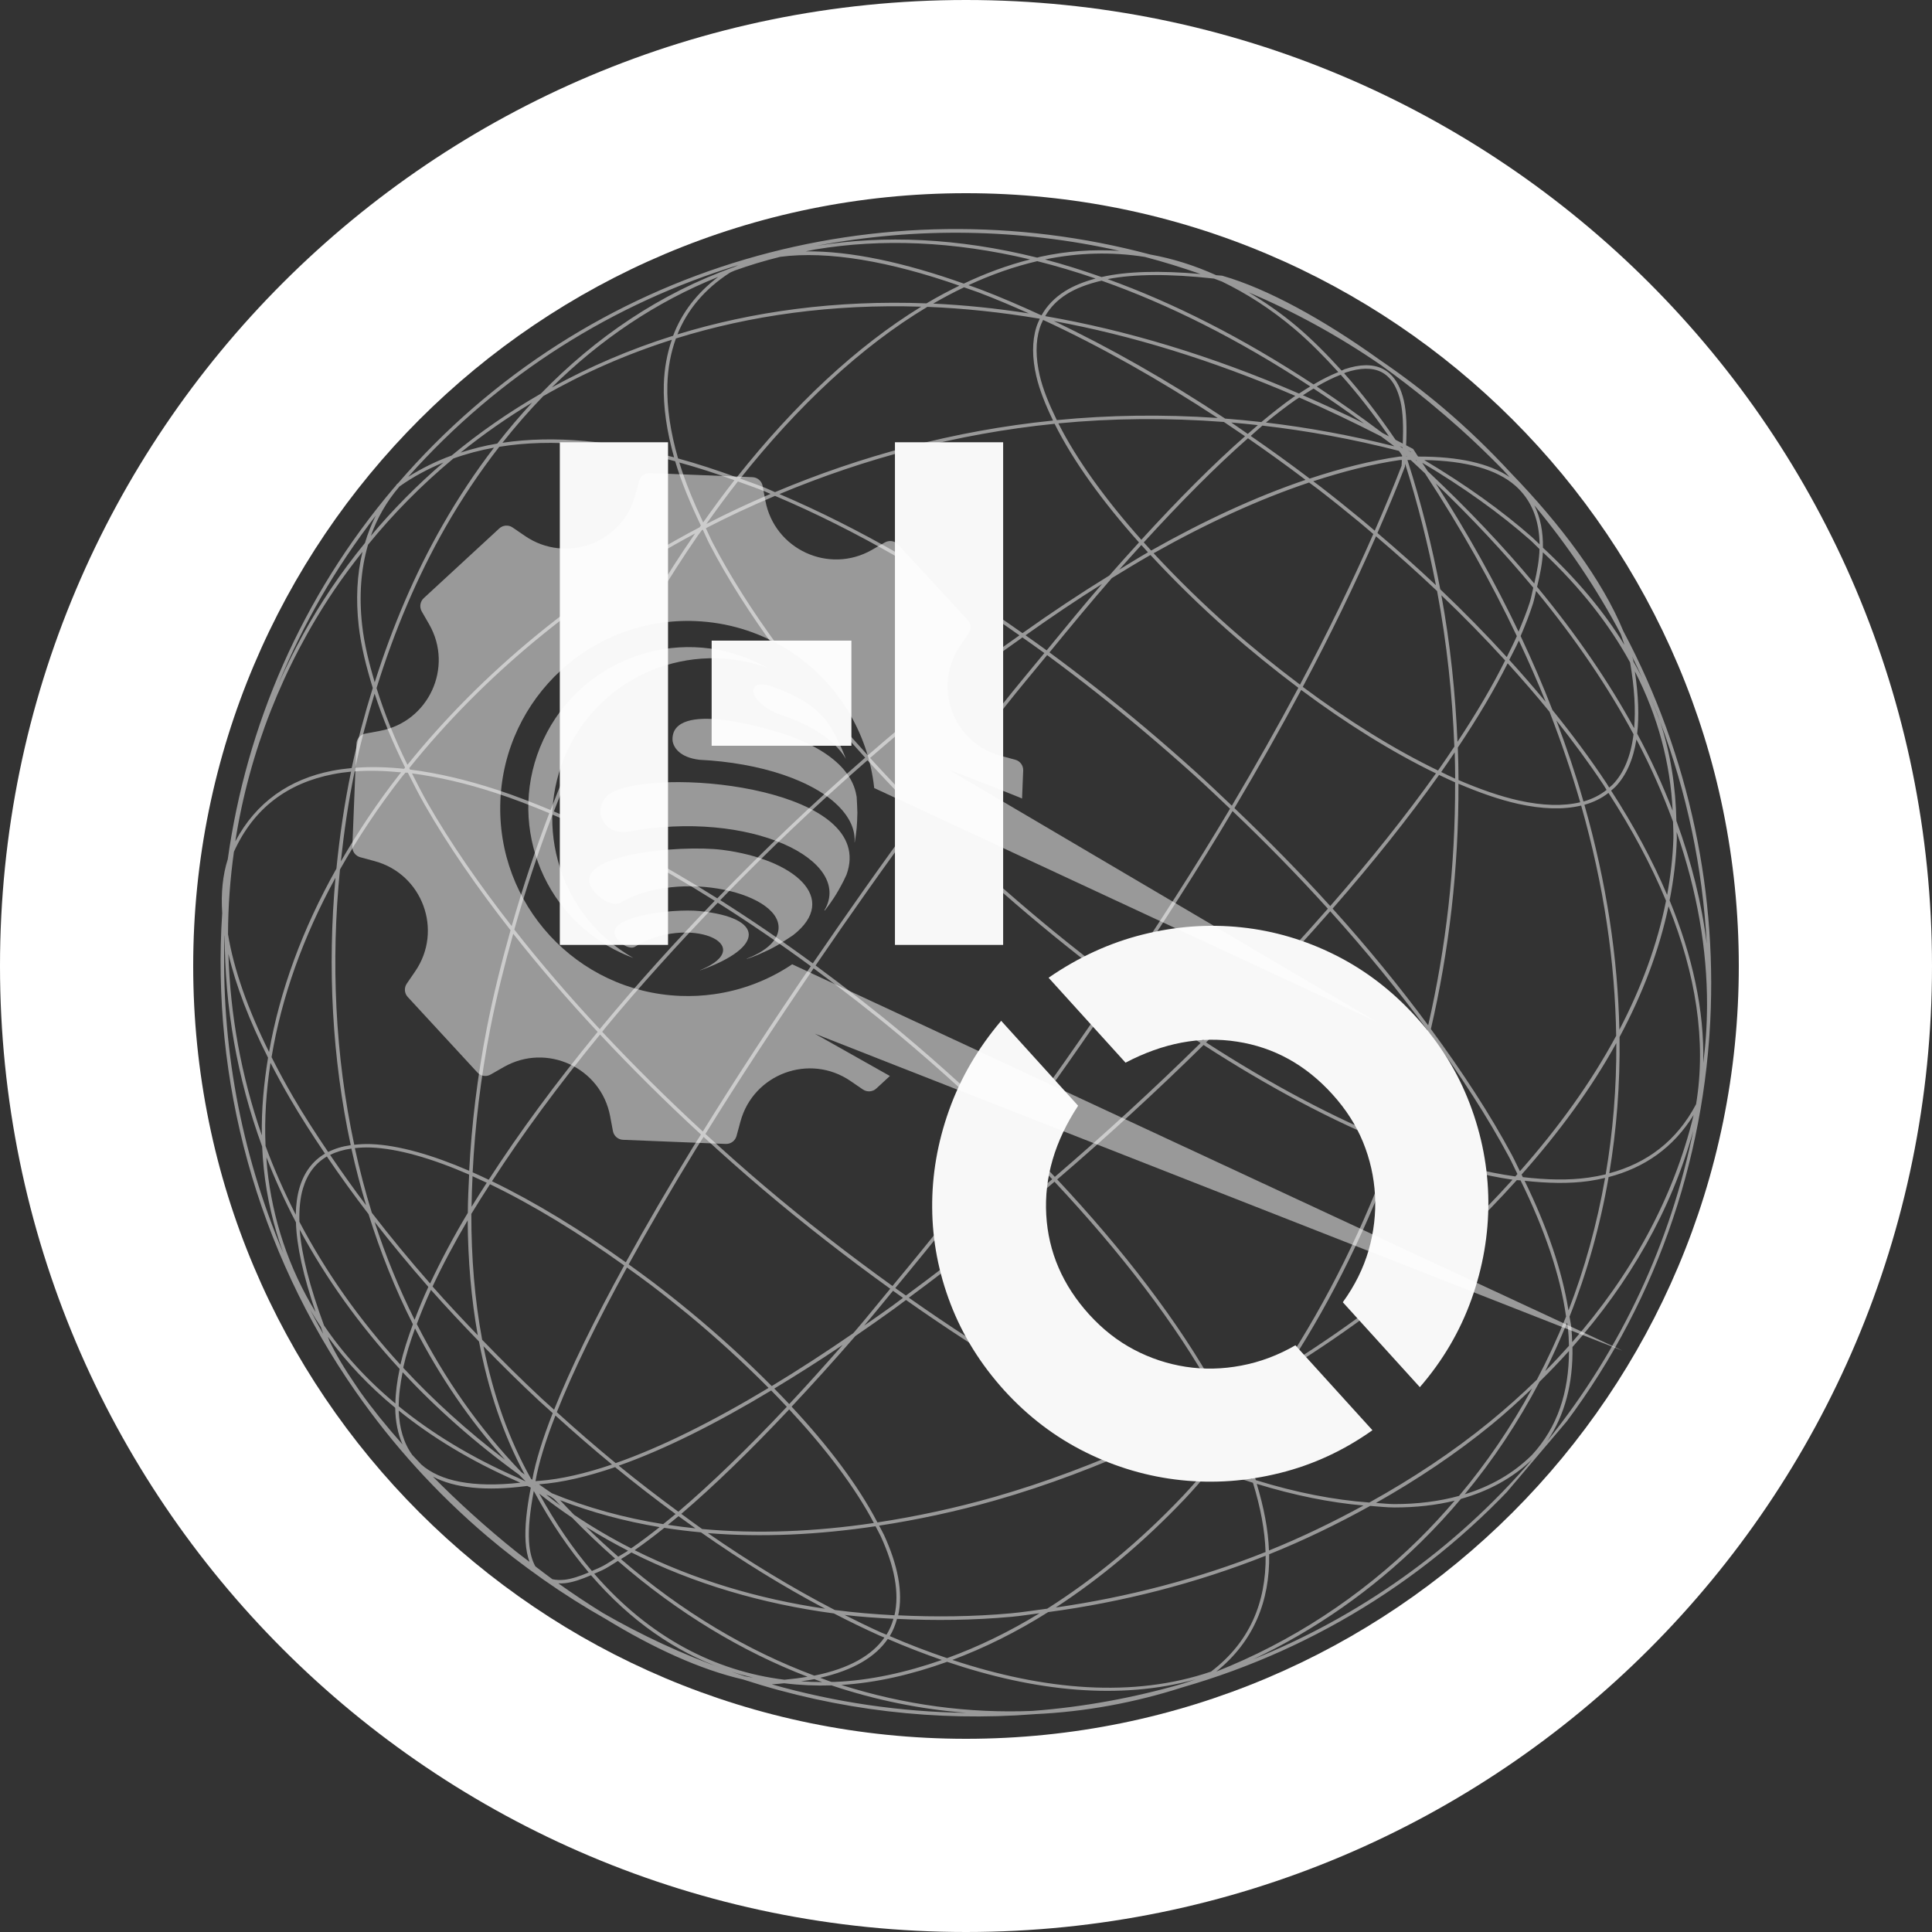 <svg xmlns="http://www.w3.org/2000/svg" xmlns:xlink="http://www.w3.org/1999/xlink" width="500" zoomAndPan="magnify" viewBox="0 0 375 375" height="500" preserveAspectRatio="xMidYMid meet" version="1.0"><rect x="0" y="0" width="375" height="375" fill="#333333" stroke="none"/><defs><filter x="0%" y="0%" width="100%" height="100%" id="98fb36695f"><feColorMatrix values="0 0 0 0 1 0 0 0 0 1 0 0 0 0 1 0 0 0 1 0" color-interpolation-filters="sRGB"/></filter><g/><mask id="7caadd8e3e"><g filter="url(#98fb36695f)"><rect x="-37.5" width="450" fill="#000000" y="-37.5" height="450" fill-opacity="0.5"/></g></mask><clipPath id="a19c5a8f34"><path d="M 42 44 L 333 44 L 333 334 L 42 334 Z M 42 44 " clip-rule="nonzero"/></clipPath><clipPath id="8c00a9d333"><path d="M 169.199 -14.949 L 391.141 173.262 L 205.355 392.34 L -16.586 204.133 Z M 169.199 -14.949 " clip-rule="nonzero"/></clipPath><clipPath id="58346ee637"><path d="M 169.199 -14.949 L 391.141 173.262 L 205.355 392.34 L -16.586 204.133 Z M 169.199 -14.949 " clip-rule="nonzero"/></clipPath><clipPath id="46176effc4"><rect x="0" width="375" y="0" height="375"/></clipPath><mask id="59b90d766b"><g filter="url(#98fb36695f)"><rect x="-37.5" width="450" fill="#000000" y="-37.5" height="450" fill-opacity="0.5"/></g></mask><clipPath id="4b93e7b777"><path d="M 20 19 L 267 19 L 267 191 L 20 191 Z M 20 19 " clip-rule="nonzero"/></clipPath><clipPath id="bd45e14fea"><path d="M 54.316 -0.234 L 301.832 114.941 L 247.723 231.219 L 0.211 116.043 Z M 54.316 -0.234 " clip-rule="nonzero"/></clipPath><clipPath id="8eba1a5683"><path d="M 54.316 -0.234 L 301.832 114.941 L 247.723 231.219 L 0.211 116.043 Z M 54.316 -0.234 " clip-rule="nonzero"/></clipPath><clipPath id="416a8100b9"><path d="M 54 53 L 102 53 L 102 114 L 54 114 Z M 54 53 " clip-rule="nonzero"/></clipPath><clipPath id="de9a889541"><path d="M 54.316 -0.234 L 301.832 114.941 L 247.723 231.219 L 0.211 116.043 Z M 54.316 -0.234 " clip-rule="nonzero"/></clipPath><clipPath id="67afb7bec0"><path d="M 54.316 -0.234 L 301.832 114.941 L 247.723 231.219 L 0.211 116.043 Z M 54.316 -0.234 " clip-rule="nonzero"/></clipPath><clipPath id="b01bf8a9b3"><rect x="0" width="303" y="0" height="232"/></clipPath><mask id="14db097aba"><g filter="url(#98fb36695f)"><rect x="-37.5" width="450" fill="#000000" y="-37.5" height="450" fill-opacity="0.5"/></g></mask><clipPath id="0924eb18c5"><path d="M 1 32 L 45 32 L 45 55 L 1 55 Z M 1 32 " clip-rule="nonzero"/></clipPath><clipPath id="ae817a7f90"><path d="M -3.824 0.609 L 56.922 -0.203 L 57.672 56.043 L -3.07 56.855 Z M -3.824 0.609 " clip-rule="nonzero"/></clipPath><clipPath id="9cc45d3ec6"><path d="M -3.824 0.609 L 56.922 -0.203 L 57.672 56.043 L -3.07 56.855 Z M -3.824 0.609 " clip-rule="nonzero"/></clipPath><clipPath id="5c6a7f4179"><path d="M 3 19 L 52 19 L 52 45 L 3 45 Z M 3 19 " clip-rule="nonzero"/></clipPath><clipPath id="1686151444"><path d="M -3.824 0.609 L 56.922 -0.203 L 57.672 56.043 L -3.07 56.855 Z M -3.824 0.609 " clip-rule="nonzero"/></clipPath><clipPath id="ef1c12595d"><path d="M -3.824 0.609 L 56.922 -0.203 L 57.672 56.043 L -3.07 56.855 Z M -3.824 0.609 " clip-rule="nonzero"/></clipPath><clipPath id="de025903c1"><path d="M 17 7 L 54 7 L 54 32 L 17 32 Z M 17 7 " clip-rule="nonzero"/></clipPath><clipPath id="938f3b453d"><path d="M -3.824 0.609 L 56.922 -0.203 L 57.672 56.043 L -3.07 56.855 Z M -3.824 0.609 " clip-rule="nonzero"/></clipPath><clipPath id="6fb931583b"><path d="M -3.824 0.609 L 56.922 -0.203 L 57.672 56.043 L -3.07 56.855 Z M -3.824 0.609 " clip-rule="nonzero"/></clipPath><clipPath id="0ad17acf45"><path d="M 33 0.238 L 52 0.238 L 52 16 L 33 16 Z M 33 0.238 " clip-rule="nonzero"/></clipPath><clipPath id="fe8f328a83"><path d="M -3.824 0.609 L 56.922 -0.203 L 57.672 56.043 L -3.07 56.855 Z M -3.824 0.609 " clip-rule="nonzero"/></clipPath><clipPath id="231f0e449e"><path d="M -3.824 0.609 L 56.922 -0.203 L 57.672 56.043 L -3.07 56.855 Z M -3.824 0.609 " clip-rule="nonzero"/></clipPath><clipPath id="04399ad54e"><path d="M 6 44 L 33 44 L 33 56.641 L 6 56.641 Z M 6 44 " clip-rule="nonzero"/></clipPath><clipPath id="1b0f42fb09"><path d="M -3.824 0.609 L 56.922 -0.203 L 57.672 56.043 L -3.07 56.855 Z M -3.824 0.609 " clip-rule="nonzero"/></clipPath><clipPath id="c2b591f57a"><path d="M -3.824 0.609 L 56.922 -0.203 L 57.672 56.043 L -3.07 56.855 Z M -3.824 0.609 " clip-rule="nonzero"/></clipPath><clipPath id="61e353bfdf"><rect x="0" width="55" y="0" height="57"/></clipPath></defs><g mask="url(#7caadd8e3e)"><g transform="matrix(1, 0, 0, 1, 0, 0)"><g clip-path="url(#46176effc4)"><g clip-path="url(#a19c5a8f34)"><g clip-path="url(#8c00a9d333)"><g clip-path="url(#58346ee637)"><path fill="#ffffff" d="M 280.316 79.348 C 276.285 75.934 272.117 72.785 267.852 69.879 C 256.871 61.996 245.965 56.016 237.281 53.531 L 237.246 53.523 L 237.234 53.512 C 236.805 53.461 236.477 53.469 236.059 53.418 C 231.816 51.5 227.539 50.168 223.242 49.398 C 171.336 35.531 114.129 50.992 77.215 93.844 L 77.078 93.93 L 77.023 93.992 C 76.91 94.125 76.828 94.277 76.715 94.41 C 76.637 94.5 76.551 94.578 76.473 94.668 C 58.457 115.914 47.816 140.969 44.211 166.773 C 43.215 169.887 42.879 173.395 43.129 177.238 C 40.996 209.652 49.836 242.602 69.094 270.191 C 76.211 280.383 84.723 289.848 94.66 298.273 C 98.035 301.137 101.516 303.797 105.062 306.305 C 105.184 306.387 105.293 306.488 105.418 306.562 C 109.379 309.344 113.43 311.906 117.57 314.246 C 126.707 319.828 135.883 324.07 144.195 325.973 C 162.598 331.969 181.84 334.195 200.75 332.723 L 200.914 332.707 C 210.684 332.262 220.281 330.48 229.52 327.508 C 255.59 320.008 279.73 305.086 298.496 282.953 C 318.625 259.219 329.559 230.738 331.738 201.75 L 331.809 200.734 C 333.633 173.945 327.977 146.785 315.125 122.566 C 315.117 122.551 315.105 122.535 315.098 122.52 C 310.973 112.531 302.93 101.805 293.25 91.797 C 289.23 87.453 284.941 83.277 280.312 79.352 Z M 277.5 78.125 C 279.512 79.789 281.516 81.504 283.473 83.258 C 286.316 85.809 289.047 88.461 291.699 91.16 C 292.145 91.633 292.566 92.121 293.008 92.598 C 289.082 89.938 283.164 88.609 275.312 88.621 C 275.277 88.602 275.246 88.578 275.211 88.559 C 274.914 88.117 274.652 87.676 274.352 87.234 L 274.309 87.156 L 274.234 87.113 L 272.926 86.426 C 273.082 83.02 273.008 80.012 272.488 77.777 C 271.945 75.434 271.031 73.684 269.773 72.543 C 269.352 72.164 268.891 71.844 268.395 71.598 C 266.418 70.605 263.922 70.691 261.016 71.656 C 260.824 71.719 260.602 71.863 260.406 71.93 C 257.543 68.77 254.656 65.859 251.723 63.379 C 248.621 60.758 245.477 58.617 242.312 56.719 C 251.184 60.488 259.77 65.172 267.961 70.809 L 268.062 70.871 C 271.223 73.16 274.383 75.555 277.5 78.125 Z M 269.324 73.043 C 270.461 74.074 271.312 75.672 271.836 77.926 C 272.32 80.008 272.406 82.867 272.281 86.098 C 271.809 85.844 271.344 85.613 270.875 85.367 C 267.609 80.555 264.281 76.25 260.891 72.453 C 260.996 72.414 261.117 72.328 261.223 72.293 C 264.027 71.363 266.34 71.32 268.102 72.203 C 268.539 72.426 268.945 72.703 269.324 73.043 Z M 294.109 94.262 C 294.715 94.789 295.242 95.359 295.727 95.961 C 297.793 98.539 298.781 101.82 298.836 105.664 C 298.336 105.211 297.914 104.746 297.402 104.293 C 291.48 99.082 284.473 94.078 276.441 89.293 C 284.668 89.434 290.543 91.137 294.109 94.262 Z M 297.82 98.09 C 304.328 105.906 309.918 114.254 314.559 123.004 C 314.855 123.738 315.039 124.445 315.297 125.172 C 311.328 118.688 306.027 112.379 299.484 106.305 C 299.52 103.223 298.992 100.461 297.82 98.09 Z M 246.945 58.031 C 246.414 57.781 245.883 57.531 245.348 57.293 C 245.879 57.531 246.406 57.773 246.945 58.031 Z M 251.312 63.891 C 254.168 66.309 256.977 69.152 259.766 72.223 C 258.262 72.82 256.66 73.613 254.957 74.621 C 241 65.449 227.668 58.746 214.988 54.176 C 220.152 53.172 227.043 53.117 235.637 54.074 C 236.145 54.262 236.656 54.449 237.16 54.641 C 241.934 56.953 246.66 59.949 251.312 63.887 Z M 260.234 72.734 C 263.402 76.273 266.527 80.262 269.594 84.699 L 268.312 84.027 C 264.023 80.816 259.77 77.785 255.586 75.02 C 257.246 74.051 258.793 73.289 260.234 72.734 Z M 296.965 104.781 C 297.633 105.371 298.176 105.98 298.816 106.574 C 298.77 108.633 298.355 110.906 297.805 113.266 C 291.801 106.062 284.922 98.785 277.117 91.453 C 276.762 90.906 276.406 90.359 276.043 89.812 C 284.074 94.594 291.066 99.594 296.965 104.781 Z M 299.477 107.199 C 306.785 114.059 312.367 121.219 316.398 128.57 C 317.27 133.594 317.488 137.809 317.188 141.348 C 312.266 132.352 306.023 123.191 298.344 113.902 C 298.918 111.559 299.375 109.277 299.473 107.195 Z M 273.855 87.695 C 273.875 87.727 273.891 87.758 273.91 87.785 L 273.223 87.379 C 273.434 87.492 273.645 87.582 273.855 87.695 Z M 233.027 53.184 C 225.109 52.484 218.652 52.66 213.812 53.773 C 210.102 52.473 206.434 51.305 202.836 50.363 C 209.281 49.035 215.762 48.84 222.215 49.867 C 225.848 50.816 229.453 51.945 233.027 53.184 Z M 272.238 86.852 C 272.234 86.895 272.238 86.938 272.234 86.984 C 272.07 86.852 271.898 86.75 271.73 86.617 L 271.715 86.586 Z M 274.902 89.289 L 275.055 89.527 L 274.797 89.285 Z M 272.957 88.496 L 273.086 88.629 C 273.059 88.629 273.031 88.621 273.004 88.621 Z M 273.809 89.285 C 274.758 90.152 275.672 91.02 276.594 91.891 C 283.594 102.582 289.516 113.117 294.418 123.469 C 293.848 124.781 293.133 126.172 292.465 127.539 C 288.367 123.055 284.051 118.66 279.555 114.387 C 277.98 106.078 275.875 97.703 273.188 89.289 Z M 270.645 86.625 C 262.234 84.504 253.918 82.988 245.715 82.016 C 247.719 80.367 249.648 78.895 251.477 77.609 C 251.727 77.434 251.941 77.328 252.188 77.16 C 257.414 79.43 262.699 81.945 268.059 84.695 C 268.918 85.34 269.781 85.961 270.645 86.625 Z M 271.543 87.516 C 271.746 87.824 271.949 88.094 272.152 88.406 L 272.133 88.609 C 271.996 88.617 271.891 88.613 271.75 88.617 L 271.738 88.609 L 271.715 88.609 C 266.09 89.41 260.223 90.906 254.211 92.895 C 250.434 90.027 246.609 87.273 242.762 84.617 C 243.523 83.953 244.297 83.227 245.035 82.609 C 253.746 83.613 262.594 85.211 271.543 87.516 Z M 278.672 93.828 C 285.773 100.633 292.062 107.383 297.609 114.07 C 297.367 115.031 297.238 115.934 296.918 116.938 C 296.344 118.75 295.562 120.668 294.75 122.609 C 290.25 113.156 284.91 103.555 278.672 93.828 Z M 264.77 82.211 C 260.77 80.234 256.816 78.43 252.891 76.719 C 253.602 76.25 254.289 75.828 254.965 75.418 C 258.203 77.555 261.465 79.809 264.766 82.211 Z M 272.105 89.293 C 272.066 89.695 272.086 89.988 272.043 90.406 L 272.031 90.441 C 270.449 94.555 268.684 98.766 266.836 103.008 C 265.965 102.273 265.113 101.527 264.234 100.805 C 261.574 98.605 258.875 96.445 256.152 94.344 C 255.738 94.023 255.312 93.73 254.895 93.41 C 260.699 91.516 266.363 90.059 271.781 89.285 C 271.898 89.277 271.988 89.297 272.105 89.293 Z M 272.734 90.004 C 275.234 97.902 277.199 105.777 278.711 113.586 C 275.035 110.121 271.238 106.742 267.359 103.453 C 269.246 99.129 271.055 94.844 272.668 90.652 L 272.676 90.613 L 272.699 90.566 C 272.723 90.355 272.711 90.211 272.734 90.004 Z M 316.777 127.398 C 317.492 128.863 318.203 130.324 318.867 131.812 C 318.32 130.664 317.672 129.535 317.051 128.398 L 316.996 128.047 L 316.996 128.023 C 316.941 127.816 316.836 127.602 316.777 127.398 Z M 254.324 75.008 C 253.602 75.449 252.891 75.879 252.137 76.391 C 234.957 68.961 218.484 64.055 202.871 61.359 C 203.824 59.711 205.18 58.266 207.07 57.082 C 208.844 55.969 211.113 55.109 213.812 54.477 C 226.633 59 240.156 65.723 254.324 75.008 Z M 317.328 130.305 C 321.848 139.125 324.211 148.199 324.66 157.352 C 322.762 152.43 320.477 147.434 317.773 142.398 C 318.168 139.027 318.023 135.004 317.328 130.305 Z M 298.152 114.703 C 305.906 124.129 312.168 133.418 317.07 142.523 C 316.535 146.805 315.18 149.996 313.121 152.188 C 312.883 152.445 312.602 152.645 312.344 152.871 C 312.164 152.598 312.016 152.32 311.836 152.047 C 308.652 147.242 305.117 142.492 301.324 137.805 C 299.48 133.07 297.426 128.277 295.152 123.457 C 296.082 121.289 296.914 119.164 297.555 117.148 C 297.824 116.297 297.934 115.531 298.152 114.703 Z M 251.426 76.84 C 251.305 76.926 251.207 76.977 251.086 77.059 C 249.102 78.453 247.004 80.113 244.828 81.922 C 242.477 81.656 240.133 81.43 237.801 81.25 C 226.637 73.852 215.371 67.445 204.547 62.316 C 219.434 65.047 235.109 69.82 251.426 76.844 Z M 320.406 135.449 C 321.035 136.965 321.637 138.488 322.211 140.02 C 327.434 153.934 330.48 168.496 331.277 183.172 C 330.32 175.426 328.363 167.461 325.387 159.328 C 325.254 152.84 324.297 146.379 322.211 140.016 C 321.711 138.484 321.031 136.969 320.406 135.449 Z M 217.293 48.688 C 212.18 48.371 207.062 48.715 201.973 49.828 C 201.754 49.879 201.535 49.953 201.316 50.004 C 185.922 46.176 171.609 45.586 158.504 47.711 C 177.824 44.043 197.852 44.328 217.293 48.691 Z M 212.648 54.062 C 210.336 54.688 208.336 55.5 206.715 56.516 C 204.672 57.797 203.176 59.387 202.156 61.215 C 198.113 59.359 194.117 57.625 190.246 56.156 C 189.473 55.863 188.738 55.629 187.977 55.352 C 192.391 53.305 196.848 51.734 201.328 50.691 C 205.039 51.621 208.809 52.742 212.648 54.062 Z M 317.629 143.527 C 320.473 148.918 322.805 154.23 324.73 159.48 C 324.75 160.551 324.836 161.617 324.805 162.691 C 324.695 166.359 324.258 170.031 323.59 173.703 C 320.707 166.93 317.059 160.152 312.715 153.453 C 313.016 153.188 313.336 152.945 313.613 152.652 C 315.641 150.492 317.008 147.477 317.629 143.527 Z M 294.809 124.332 C 296.68 128.324 298.441 132.301 300.016 136.23 C 297.75 133.484 295.391 130.77 292.949 128.082 C 293.566 126.828 294.273 125.543 294.809 124.332 Z M 244.148 82.516 C 243.512 83.051 242.844 83.652 242.191 84.223 C 241.121 83.488 240.059 82.727 238.984 82.008 C 240.699 82.152 242.418 82.324 244.148 82.516 Z M 263.801 101.316 C 264.73 102.082 265.637 102.875 266.555 103.652 C 262.383 113.176 257.605 122.961 252.328 132.887 C 247.711 129.418 243.141 125.727 238.758 121.863 C 233.461 117.191 228.48 112.305 223.918 107.383 C 234.234 101.57 244.383 96.902 254.094 93.656 C 254.641 94.07 255.199 94.461 255.746 94.879 C 258.461 96.973 261.148 99.125 263.801 101.316 Z M 267.082 104.098 C 271.137 107.543 275.102 111.086 278.938 114.723 C 280.855 124.922 281.906 134.992 282.289 144.91 C 281.262 146.445 280.234 147.984 279.121 149.555 C 270.715 145.496 261.707 139.914 252.867 133.32 C 258.141 123.402 262.902 113.621 267.078 104.098 Z M 253.41 93.141 C 243.742 96.414 233.66 101.086 223.434 106.863 C 222.949 106.336 222.48 105.805 222.004 105.277 C 229.246 97.348 236.051 90.496 242.227 85.066 C 245.984 87.66 249.715 90.348 253.41 93.141 Z M 279.77 115.539 C 284.078 119.66 288.215 123.883 292.148 128.195 C 289.668 133.172 286.562 138.453 282.895 143.992 C 282.492 134.633 281.527 125.141 279.77 115.539 Z M 241.66 84.676 C 235.5 90.098 228.719 96.902 221.535 104.77 C 214.598 96.984 208.988 89.23 205.43 82.176 C 215.848 81.172 226.59 81.07 237.559 81.902 C 238.93 82.812 240.293 83.738 241.66 84.676 Z M 292.637 128.738 C 295.449 131.848 298.184 134.98 300.762 138.16 C 303.07 144.094 305.051 149.941 306.719 155.719 C 303.367 156.516 299.367 156.383 294.852 155.387 C 291.215 154.582 287.238 153.188 283.098 151.406 C 283.086 149.312 283.043 147.215 282.961 145.105 C 286.793 139.375 290.051 133.902 292.637 128.738 Z M 236.363 81.133 C 225.703 80.395 215.266 80.555 205.129 81.543 C 203.641 78.504 202.426 75.57 201.805 72.871 C 201.016 69.434 200.98 66.332 201.812 63.672 C 201.984 63.125 202.219 62.605 202.469 62.094 C 213.465 67.184 224.949 73.641 236.363 81.133 Z M 199.941 50.355 C 195.617 51.453 191.32 53.031 187.07 55.047 C 175.602 50.969 165.094 48.688 156.379 48.789 C 157.035 48.668 157.676 48.512 158.336 48.402 C 171.074 46.297 184.984 46.793 199.941 50.355 Z M 302.09 139.84 C 305.379 143.988 308.469 148.172 311.273 152.402 C 311.473 152.707 311.637 153.02 311.836 153.32 C 310.535 154.352 309.047 155.094 307.352 155.574 C 305.859 150.391 304.098 145.148 302.09 139.84 Z M 325.434 161.484 C 329.445 173.07 331.348 184.293 331.336 195.02 C 331.332 197.039 331.258 199.043 331.125 201.027 C 331.008 202.82 330.82 204.586 330.598 206.348 C 330.844 196.059 328.469 185.426 324.07 174.77 C 324.855 170.75 325.355 166.727 325.473 162.707 C 325.484 162.297 325.426 161.891 325.434 161.48 Z M 312.203 153.898 C 316.695 160.836 320.477 167.844 323.375 174.84 C 321.707 183.266 318.609 191.656 314.32 199.875 C 314.016 186.004 311.855 171.395 307.535 156.211 C 309.285 155.719 310.848 154.965 312.207 153.898 Z M 201.828 61.859 C 201.578 62.387 201.34 62.914 201.164 63.477 C 200.285 66.281 200.34 69.5 201.148 73.02 C 201.77 75.715 202.949 78.629 204.395 81.629 C 185.168 83.578 167.074 88.512 150.43 95.523 C 149.805 95.262 149.176 94.957 148.551 94.703 C 146.91 94.035 145.301 93.504 143.676 92.898 C 154.832 78.848 167.152 67.25 180.004 59.559 C 187.07 59.84 194.352 60.605 201.828 61.863 Z M 199.707 60.832 C 193.371 59.848 187.172 59.207 181.133 58.93 C 183.117 57.777 185.109 56.727 187.117 55.77 C 188.082 56.113 189.02 56.41 190 56.781 C 193.168 57.984 196.418 59.367 199.707 60.832 Z M 306.902 156.359 C 311.336 171.922 313.492 186.879 313.699 201.043 C 308.832 210.109 302.457 218.918 295.016 227.336 C 294.488 226.297 294.047 225.281 293.484 224.23 C 289.23 216.285 283.848 208.051 277.734 199.738 C 281.246 184.586 283.145 168.629 283.086 152.121 C 287.168 153.859 291.102 155.242 294.715 156.039 C 299.297 157.051 303.418 157.195 306.902 156.359 Z M 186.223 55.449 C 184.074 56.496 181.953 57.621 179.832 58.883 C 162.34 58.215 146.141 60.414 131.484 64.906 C 133.379 60.203 136.676 56.16 141.652 52.945 C 141.949 52.77 142.309 52.668 142.617 52.508 C 145.484 51.484 148.422 50.594 151.43 49.852 C 160.688 48.625 172.742 50.727 186.223 55.449 Z M 323.855 175.91 C 329.109 188.996 331.254 202.004 329.207 214.328 C 325.422 221.508 319.637 225.789 312.359 227.734 C 313.773 219.277 314.473 210.453 314.352 201.289 C 318.805 192.977 322.055 184.469 323.855 175.91 Z M 282.359 146.027 C 282.418 147.738 282.434 149.441 282.449 151.141 C 281.555 150.75 280.641 150.281 279.734 149.852 C 280.645 148.562 281.5 147.297 282.359 146.027 Z M 178.805 59.527 C 166.113 67.301 153.984 78.785 143 92.66 C 139.148 91.25 135.352 90.008 131.609 88.984 C 130.141 83.895 129.406 79.078 129.535 74.637 C 129.629 71.449 130.191 68.465 131.195 65.695 C 145.629 61.207 161.566 58.973 178.801 59.527 Z M 204.699 82.258 C 208.293 89.484 214.012 97.375 221.078 105.285 C 219.188 107.363 217.266 109.488 215.328 111.703 C 209.715 115.156 204.082 118.898 198.465 122.895 C 182.816 111.824 166.781 102.5 151.285 95.898 C 167.773 89.016 185.684 84.168 204.699 82.258 Z M 282.434 151.855 C 282.512 168.195 280.645 183.996 277.211 199.008 C 271.625 191.465 265.434 183.867 258.66 176.363 C 266.441 167.477 273.398 158.746 279.324 150.41 C 280.367 150.906 281.414 151.414 282.434 151.855 Z M 278.719 150.113 C 272.832 158.383 265.922 167.043 258.199 175.863 C 252.355 169.41 246.113 163.059 239.602 156.855 C 244.145 149.195 248.5 141.527 252.559 133.918 C 261.355 140.477 270.312 146.051 278.715 150.113 Z M 221.535 105.785 L 222.82 107.203 C 220.965 108.258 219.102 109.445 217.238 110.57 C 218.695 108.922 220.109 107.355 221.535 105.785 Z M 223.305 107.723 C 227.918 112.699 232.953 117.641 238.316 122.367 C 242.738 126.266 247.348 130 252.012 133.5 C 247.965 141.094 243.633 148.738 239.102 156.387 C 236.801 154.203 234.512 152.008 232.145 149.871 C 228.887 146.926 225.574 144.035 222.211 141.203 C 216.172 136.121 209.98 131.254 203.703 126.633 C 207.789 121.656 211.855 116.715 215.801 112.211 C 218.309 110.672 220.812 109.141 223.305 107.723 Z M 143.316 51.449 C 143.043 51.578 142.758 51.691 142.488 51.828 C 128.156 56.926 115.609 65.457 104.984 76.402 C 98.793 79.969 93.008 83.98 87.664 88.418 C 84.703 89.496 81.887 90.883 79.223 92.555 C 96.992 72.582 119.266 58.805 143.316 51.449 Z M 213.914 113.344 C 210.395 117.395 206.781 121.82 203.156 126.238 C 201.797 125.238 200.426 124.281 199.059 123.309 C 204.008 119.797 208.965 116.438 213.914 113.344 Z M 139.418 53.738 C 135.215 56.91 132.316 60.754 130.652 65.168 C 122.277 67.797 114.418 71.18 107.102 75.203 C 116.461 65.957 127.277 58.602 139.418 53.738 Z M 313.727 202.457 C 313.777 211.277 313.051 219.785 311.664 227.941 C 310.602 228.199 309.508 228.406 308.383 228.566 C 304.469 229.133 300.137 229.012 295.578 228.477 L 295.336 227.984 C 302.59 219.809 308.875 211.27 313.727 202.457 Z M 328.738 216.398 C 324.805 232.727 316.504 247.578 305.16 260.508 C 305.121 259.566 305.094 258.629 304.996 257.66 C 304.93 256.984 304.742 256.25 304.645 255.559 C 308.02 247.062 310.582 238.004 312.234 228.465 C 319.176 226.672 324.824 222.75 328.742 216.398 Z M 328.676 219.406 C 324.32 240.914 314.887 261.625 300.297 279.742 C 303.789 274.605 305.34 268.418 305.215 261.457 C 316.184 249.09 324.406 234.938 328.68 219.402 Z M 221.758 141.723 C 225.117 144.551 228.438 147.43 231.691 150.367 C 234.09 152.531 236.418 154.754 238.75 156.969 C 231.988 168.344 224.703 179.617 217.242 190.688 C 210.555 185.719 203.957 180.426 197.555 174.914 C 191.195 169.438 185.047 163.734 179.203 157.922 C 184.465 150.828 189.766 143.879 195.035 137.203 C 197.809 133.691 200.508 130.496 203.25 127.152 C 209.523 131.773 215.719 136.645 221.758 141.723 Z M 239.242 157.43 C 245.723 163.613 251.918 169.945 257.738 176.375 C 255.453 178.977 253.133 181.59 250.723 184.207 C 245.266 190.133 239.488 196.082 233.527 201.965 C 228.27 198.551 223.012 194.926 217.801 191.07 C 225.242 180.023 232.488 168.785 239.238 157.43 Z M 202.707 126.758 C 199.969 130.102 197.273 133.285 194.504 136.797 C 189.25 143.449 183.957 150.371 178.711 157.441 C 175.305 154.035 172.051 150.586 168.883 147.121 C 176.512 140.492 184.301 134.117 192.188 128.23 C 194.27 126.676 196.363 125.215 198.453 123.727 C 199.871 124.734 201.293 125.723 202.707 126.758 Z M 130.398 65.945 C 129.477 68.652 128.938 71.539 128.848 74.602 C 128.719 79.016 129.426 83.77 130.836 88.77 C 118.91 85.594 107.617 84.43 97.523 85.945 C 100.031 82.77 102.672 79.746 105.449 76.883 C 113.148 72.461 121.484 68.781 130.402 65.945 Z M 197.875 123.32 C 195.844 124.77 193.812 126.18 191.789 127.691 C 183.887 133.59 176.078 139.973 168.438 146.609 C 155.797 132.723 145.219 118.547 138.336 105.344 C 137.836 104.387 137.465 103.469 137.008 102.523 C 141.355 100.266 145.836 98.191 150.43 96.25 C 165.984 102.816 182.121 112.184 197.875 123.32 Z M 258.195 176.875 C 265.078 184.504 271.371 192.219 277.016 199.879 C 275.27 207.367 273.117 214.633 270.637 221.68 C 258.988 217.035 246.582 210.406 234.094 202.336 C 240.031 196.477 245.789 190.559 251.223 184.656 C 253.617 182.055 255.922 179.461 258.195 176.875 Z M 311.547 228.633 C 309.965 237.664 307.578 246.266 304.441 254.352 C 303.203 246.59 300.281 238.117 295.926 229.188 C 300.363 229.68 304.605 229.785 308.461 229.23 C 309.516 229.078 310.543 228.867 311.547 228.629 Z M 277.543 200.609 C 283.484 208.734 288.73 216.781 292.887 224.543 C 293.492 225.672 293.969 226.758 294.531 227.875 C 294.395 228.031 294.27 228.191 294.129 228.348 C 288.398 227.547 282.266 225.996 275.82 223.719 C 274.336 223.195 272.793 222.531 271.277 221.938 C 273.703 215.039 275.812 207.93 277.543 200.609 Z M 149.562 95.867 C 145.305 97.684 141.145 99.629 137.094 101.715 C 139.102 98.891 141.133 96.105 143.227 93.445 C 144.914 94.07 146.586 94.621 148.289 95.316 C 148.711 95.488 149.141 95.691 149.562 95.867 Z M 142.555 93.203 C 140.48 95.84 138.469 98.602 136.484 101.398 C 134.602 97.41 132.988 93.508 131.859 89.77 C 135.371 90.742 138.938 91.887 142.555 93.203 Z M 131.051 89.527 C 132.234 93.535 133.996 97.73 136.035 102.008 C 135.949 102.125 135.863 102.242 135.777 102.359 C 112.875 114.395 93.527 130.527 79.086 148.445 C 76.555 143.332 74.586 138.367 73.086 133.559 C 76.527 122.508 80.969 111.934 86.508 102.254 C 89.645 96.777 93.133 91.586 96.906 86.723 C 107.18 85.043 118.77 86.215 131.055 89.527 Z M 295.141 229.117 C 299.777 238.555 302.844 247.477 303.973 255.539 C 302.281 259.773 300.383 263.852 298.309 267.797 C 295.383 270.652 292.301 273.398 289.086 276.027 C 281.941 281.859 274.078 287.039 265.781 291.641 C 258.938 291.137 251.582 289.727 243.754 287.293 C 242.867 284.465 241.805 281.586 240.492 278.629 C 243.664 274.594 246.707 270.355 249.621 265.918 C 261.93 258.285 273.457 249.641 283.566 240.195 C 287.418 236.594 290.992 232.855 294.418 229.055 C 294.664 229.09 294.895 229.086 295.141 229.117 Z M 293.578 228.98 C 290.266 232.637 286.809 236.238 283.098 239.707 C 273.363 248.801 262.324 257.172 250.527 264.59 C 258.664 251.973 265.637 237.832 271.062 222.566 C 272.578 223.164 274.125 223.832 275.617 224.359 C 281.918 226.586 287.938 228.152 293.578 228.98 Z M 136.418 102.816 C 136.879 103.77 137.242 104.695 137.746 105.66 C 144.668 118.934 155.266 133.148 167.93 147.062 C 157.934 155.781 148.293 164.984 139.227 174.371 C 128.422 167.566 117.699 161.805 107.5 157.5 C 114.883 138.34 124.41 119.93 135.48 103.914 C 135.723 103.57 135.98 103.258 136.223 102.914 L 136.414 102.812 Z M 134.918 103.547 C 123.82 119.598 114.266 138.039 106.871 157.23 C 103.363 155.77 99.91 154.426 96.555 153.328 C 90.594 151.375 84.902 150.035 79.586 149.375 L 79.434 149.09 C 93.59 131.457 112.504 115.52 134.918 103.547 Z M 103.293 78.141 C 100.938 80.672 98.684 83.332 96.527 86.094 C 94.07 86.508 91.711 87.105 89.406 87.848 C 93.758 84.336 98.391 81.09 103.293 78.141 Z M 270.426 222.316 C 264.844 238.023 257.609 252.523 249.168 265.398 C 245.297 267.797 241.352 270.07 237.332 272.246 C 236.922 271.469 236.594 270.719 236.164 269.938 C 228.859 256.676 218.016 242.613 205.203 228.93 C 214.934 220.578 224.504 211.793 233.613 202.828 C 246.18 210.957 258.676 217.633 270.43 222.312 Z M 304.168 256.719 C 304.207 257.043 304.305 257.395 304.336 257.719 C 304.453 258.906 304.512 260.07 304.539 261.215 C 303.047 262.891 301.508 264.535 299.918 266.145 C 301.453 263.094 302.855 259.938 304.168 256.719 Z M 304.539 262.227 C 304.539 270.172 302.309 277.035 297.379 282.379 C 293.742 286 289.324 288.496 284.301 290.039 C 289.797 283.406 294.664 276.09 298.824 268.191 C 300.801 266.254 302.703 264.262 304.539 262.227 Z M 168.371 147.57 C 171.57 151.07 174.871 154.547 178.316 157.984 C 171.277 167.492 164.438 177.246 157.77 186.988 C 151.809 182.613 145.805 178.52 139.797 174.719 C 148.82 165.387 158.422 156.242 168.371 147.57 Z M 233.031 202.445 C 223.961 211.367 214.43 220.117 204.742 228.43 C 202.246 225.777 199.676 223.148 197.039 220.535 C 203.938 211.262 210.734 201.527 217.418 191.625 C 222.594 195.453 227.809 199.051 233.031 202.445 Z M 95.883 86.891 C 92.266 91.605 88.941 96.629 85.922 101.91 C 80.508 111.363 76.152 121.68 72.73 132.441 C 71.605 128.645 70.695 124.934 70.297 121.395 C 69.664 115.766 70.027 110.516 71.438 105.723 C 76.355 99.684 81.891 94.074 88.004 88.992 C 90.531 88.078 93.156 87.391 95.883 86.891 Z M 178.797 158.48 C 184.633 164.281 190.777 169.965 197.117 175.426 C 203.535 180.953 210.152 186.262 216.859 191.242 C 210.199 201.109 203.422 210.809 196.547 220.051 C 189.742 213.332 182.559 206.75 175.082 200.504 C 169.602 195.93 163.973 191.578 158.305 187.398 C 164.949 177.68 171.777 167.965 178.797 158.48 Z M 86.066 89.77 C 80.945 94.168 76.238 98.938 71.977 104.02 C 73.207 100.578 75.008 97.379 77.484 94.492 C 77.5 94.473 77.512 94.457 77.527 94.441 C 77.531 94.434 77.535 94.43 77.539 94.426 C 77.543 94.422 77.543 94.418 77.547 94.414 C 80.211 92.527 83.07 91.008 86.066 89.77 Z M 297.383 269.5 C 293.277 277.023 288.527 284.023 283.195 290.355 C 279.348 291.41 275.164 291.945 270.66 291.945 C 269.508 291.945 268.258 291.785 267.07 291.719 C 275.035 287.227 282.594 282.18 289.492 276.543 C 292.246 274.297 294.836 271.914 297.383 269.496 Z M 297.395 283.27 C 282.219 300.922 263.559 313.879 243.25 322.066 C 255.184 316.43 266.254 308.723 275.926 299.188 C 278.582 296.57 281.129 293.816 283.562 290.934 C 288.863 289.453 293.535 286.949 297.395 283.27 Z M 72.941 100.082 C 72.074 101.777 71.387 103.559 70.84 105.391 C 68.512 108.254 66.301 111.203 64.254 114.246 C 60.324 120.086 56.953 126.246 54.102 132.629 C 58.801 121.207 65.074 110.254 72.941 100.082 Z M 70.359 107.098 C 69.281 111.559 69.051 116.367 69.625 121.465 C 70.059 125.32 71.074 129.391 72.355 133.535 C 70.773 138.633 69.383 143.805 68.262 149.082 C 66.969 149.203 65.691 149.371 64.469 149.609 C 56.246 151.219 49.738 155.645 45.668 163.32 C 48.387 145.941 54.934 129.305 64.809 114.629 C 66.547 112.051 68.422 109.551 70.359 107.098 Z M 282.355 291.277 C 280.141 293.855 277.855 296.348 275.465 298.707 C 264.008 310 250.586 318.73 236.086 324.449 C 243.328 318.629 246.5 310.781 246.344 301.684 C 253.117 298.969 259.648 295.785 265.953 292.293 C 267.523 292.402 269.137 292.598 270.648 292.598 C 274.805 292.598 278.723 292.168 282.355 291.277 Z M 174.641 201.012 C 182.141 207.273 189.336 213.859 196.156 220.602 C 188.449 230.945 180.777 240.535 173.23 249.609 C 164.812 243.555 156.496 237.117 148.473 230.312 C 144.539 226.977 140.699 223.559 136.922 220.098 C 143.367 209.684 150.48 198.859 157.926 187.957 C 163.574 192.121 169.184 196.453 174.641 201.008 Z M 157.379 187.539 C 149.945 198.418 142.859 209.223 136.418 219.629 C 129.566 213.32 123.035 206.836 116.887 200.27 C 117.098 200.012 117.277 199.758 117.492 199.504 C 124.188 191.426 131.555 183.273 139.32 175.215 C 145.355 179.031 151.391 183.141 157.379 187.539 Z M 196.625 221.086 C 199.23 223.668 201.773 226.262 204.238 228.883 C 194.805 236.953 185.242 244.539 175.836 251.469 L 173.773 250.008 C 181.297 240.961 188.945 231.391 196.625 221.086 Z M 204.68 229.371 C 217.473 243.027 228.305 257.055 235.574 270.25 C 236.004 271.031 236.324 271.777 236.727 272.551 C 232.262 274.949 227.734 277.195 223.129 279.293 C 207.973 272.363 192.047 262.898 176.406 251.887 C 185.777 244.973 195.289 237.406 204.684 229.367 Z M 248.246 266.73 C 245.648 270.621 242.953 274.352 240.16 277.926 C 239.406 276.258 238.5 274.547 237.621 272.848 C 241.223 270.898 244.762 268.859 248.246 266.73 Z M 138.727 174.848 C 130.992 182.883 123.656 191.012 116.98 199.07 C 116.785 199.301 116.609 199.527 116.414 199.758 C 110.445 193.355 104.895 186.891 99.828 180.43 C 101.949 172.934 104.422 165.484 107.238 158.117 C 117.348 162.383 127.996 168.102 138.73 174.848 Z M 106.617 157.836 C 103.852 165.066 101.418 172.395 99.32 179.758 C 93.047 171.703 87.469 163.684 83 155.879 C 81.891 153.934 80.949 152.027 79.965 150.113 C 85.098 150.789 90.57 152.062 96.328 153.949 C 99.672 155.047 103.117 156.375 106.617 157.832 Z M 264.648 292.219 C 258.73 295.445 252.629 298.402 246.305 300.949 C 246.16 296.867 245.293 292.523 243.934 288.016 C 251.238 290.258 258.16 291.648 264.648 292.219 Z M 237.027 273.156 C 237.953 274.953 238.922 276.754 239.707 278.512 C 238.168 280.461 236.609 282.371 235.02 284.223 L 233.512 283.691 C 230.383 282.477 227.191 281.113 223.984 279.66 C 228.398 277.637 232.742 275.461 237.027 273.156 Z M 72.711 134.629 C 74.227 139.285 76.18 144.062 78.633 148.984 C 78.566 149.066 78.492 149.145 78.426 149.227 C 75.102 148.871 71.945 148.801 68.953 149.031 C 69.992 144.152 71.273 139.352 72.711 134.629 Z M 240 279.242 C 241.16 281.895 242.172 284.496 242.988 287.039 C 240.602 286.281 238.152 285.383 235.699 284.469 C 237.156 282.77 238.586 281.027 240 279.242 Z M 243.195 287.809 C 244.645 292.516 245.52 297.039 245.645 301.246 C 232.586 306.438 218.801 310.035 204.918 312.016 C 213.59 306.367 222.035 299.289 229.965 290.945 C 231.758 289.059 233.48 287.02 235.219 285.008 C 237.906 286.016 240.586 286.992 243.195 287.809 Z M 79.168 149.988 C 80.219 152.055 81.242 154.121 82.445 156.223 C 87 164.18 92.684 172.355 99.098 180.559 C 97.305 186.926 95.707 193.301 94.473 199.641 C 92.652 209 91.539 218.246 91.07 227.25 C 83.914 224.164 77.352 222.266 71.953 222.066 C 70.836 222.027 69.781 222.094 68.762 222.199 C 65.031 204.859 64.207 186.656 65.988 168.77 C 69.461 162.629 73.484 156.574 78.07 150.707 C 78.266 150.453 78.5 150.215 78.699 149.965 C 78.859 149.984 79.004 149.965 79.164 149.984 Z M 77.863 149.914 C 77.762 150.047 77.641 150.168 77.535 150.301 C 73.246 155.793 69.484 161.457 66.156 167.199 C 66.793 161.316 67.637 155.48 68.84 149.727 C 71.672 149.5 74.711 149.609 77.863 149.914 Z M 234.551 284.77 C 232.871 286.707 231.211 288.672 229.48 290.488 C 221.191 299.211 212.336 306.5 203.266 312.242 C 200.926 312.551 198.59 312.926 196.25 313.141 C 188.91 313.805 181.586 313.879 174.34 313.535 C 175.34 309.035 174.227 303.691 171.578 297.918 C 171.309 297.332 170.934 296.723 170.633 296.125 C 178.133 294.977 185.688 293.363 193.23 291.207 C 203.324 288.32 213.348 284.5 223.145 280.051 C 226.559 281.605 229.949 283.035 233.277 284.328 C 233.707 284.496 234.121 284.605 234.551 284.77 Z M 222.348 279.664 C 212.742 283.996 202.918 287.73 193.035 290.555 C 185.445 292.723 177.844 294.352 170.305 295.5 C 166.609 288.387 160.801 280.695 153.652 273.031 C 157.672 268.742 161.781 264.215 166.02 259.328 C 168.516 257.605 171.008 255.883 173.531 254.051 C 174.301 253.492 175.086 252.891 175.855 252.324 C 191.406 263.285 207.238 272.711 222.348 279.664 Z M 68.141 149.773 C 66.852 155.965 65.93 162.266 65.297 168.605 C 58.703 180.297 54.305 192.336 52.223 204.191 C 48.129 195.922 45.375 188.18 44.258 181.34 C 44.27 175.957 44.668 170.613 45.406 165.32 C 49.297 156.73 55.949 151.977 64.609 150.281 C 65.75 150.055 66.934 149.891 68.141 149.773 Z M 245.66 301.965 C 245.758 311.055 242.547 318.766 235.062 324.457 C 220 329.598 202.727 328.109 184.855 322.191 C 191.098 319.855 197.324 316.77 203.449 312.906 C 217.84 310.984 232.125 307.328 245.66 301.965 Z M 99.617 181.242 C 104.633 187.613 110.121 193.98 116.004 200.289 C 107.895 210.152 100.785 219.828 94.859 228.988 C 93.812 228.488 92.766 228.004 91.742 227.551 C 92.195 218.496 93.305 209.195 95.137 199.766 C 96.336 193.617 97.895 187.422 99.617 181.242 Z M 116.477 200.801 C 122.637 207.383 129.188 213.887 136.059 220.203 C 135.578 220.98 135.023 221.805 134.551 222.578 C 129.754 230.41 125.387 237.906 121.469 245.016 C 112.695 238.723 103.797 233.289 95.492 229.281 C 101.367 220.195 108.434 210.586 116.473 200.797 Z M 175.273 251.918 C 174.562 252.438 173.84 252.996 173.129 253.512 C 171.316 254.828 169.535 256.043 167.734 257.301 C 169.578 255.152 171.465 252.785 173.336 250.539 Z M 172.793 250.145 C 170.488 252.906 168.148 255.852 165.891 258.465 C 165.785 258.586 165.688 258.68 165.582 258.801 C 160.203 262.512 154.938 265.926 149.793 269.035 C 144.926 264.129 139.637 259.281 134.055 254.676 C 131.664 252.699 129.23 250.766 126.766 248.891 C 125.199 247.695 123.609 246.562 122.027 245.418 C 125.945 238.301 130.32 230.781 135.125 222.938 C 135.578 222.199 136.105 221.414 136.562 220.672 C 140.32 224.117 144.137 227.516 148.047 230.832 C 156.066 237.633 164.379 244.086 172.793 250.145 Z M 65.117 170.367 C 63.543 187.766 64.457 205.422 68.078 222.277 C 66.457 222.508 64.992 222.941 63.695 223.605 C 61.246 219.977 58.914 216.383 56.867 212.859 C 55.355 210.262 53.984 207.711 52.711 205.195 C 54.625 193.621 58.828 181.852 65.117 170.367 Z M 163.566 261.051 C 160.039 265.074 156.562 268.938 153.191 272.531 C 152.242 271.523 151.277 270.523 150.289 269.52 C 154.633 266.887 159.047 264.113 163.566 261.051 Z M 232.066 325.965 C 231.23 326.258 230.391 326.531 229.547 326.805 C 220.059 329.543 210.324 331.332 200.488 332.078 L 200.344 332.09 C 188.109 332.586 175.621 330.961 163.297 327.047 C 170.066 326.633 176.953 325.031 183.836 322.559 C 200.855 328.32 217.363 330.031 232.066 325.965 Z M 133.637 255.199 C 139.148 259.75 144.371 264.551 149.184 269.395 C 138.453 275.844 128.367 280.898 119.504 283.988 C 115.613 280.789 111.805 277.484 108.078 274.098 C 111.227 266.156 115.883 256.613 121.695 246.02 C 123.254 247.145 124.816 248.25 126.359 249.426 C 128.816 251.293 131.25 253.23 133.637 255.199 Z M 201.789 313.125 C 195.855 316.754 189.848 319.664 183.824 321.844 C 180.137 320.59 176.43 319.184 172.703 317.566 C 173.344 316.523 173.785 315.395 174.109 314.223 C 181.449 314.582 188.871 314.5 196.305 313.824 C 198.137 313.66 199.957 313.352 201.789 313.125 Z M 121.148 245.625 C 115.367 256.156 110.715 265.664 107.551 273.629 C 106.77 272.918 105.969 272.219 105.195 271.5 C 101.188 267.77 97.34 263.93 93.59 260.055 C 92.141 252.32 91.477 244.121 91.484 235.613 C 92.613 233.738 93.867 231.793 95.109 229.859 C 103.414 233.863 112.344 239.312 121.148 245.625 Z M 149.688 269.891 C 150.727 270.941 151.73 272 152.723 273.059 C 145.141 281.117 138.02 288.02 131.668 293.422 C 127.758 290.547 123.887 287.586 120.094 284.484 C 128.98 281.355 139.023 276.312 149.688 269.891 Z M 153.18 273.559 C 160.215 281.113 165.957 288.652 169.613 295.613 C 158.223 297.301 147.008 297.766 136.281 296.781 C 134.922 295.828 133.586 294.824 132.238 293.84 C 138.578 288.441 145.652 281.559 153.184 273.559 Z M 43.594 181.551 L 43.617 181.68 C 43.629 195.301 45.965 209.102 50.883 222.539 C 50.953 223.988 51.051 225.426 51.203 226.859 C 51.797 232.461 53.059 237.914 54.977 243.18 C 46.684 223.582 42.852 202.516 43.594 181.551 Z M 44.332 185.148 C 45.789 191.355 48.41 198.133 52.027 205.301 C 51.203 210.379 50.73 215.418 50.824 220.375 C 46.797 208.766 44.684 196.906 44.332 185.148 Z M 94.48 229.566 C 93.477 231.133 92.461 232.711 91.527 234.242 C 91.547 232.281 91.629 230.297 91.719 228.305 Z M 91.062 227.988 C 90.945 230.48 90.809 232.965 90.805 235.41 C 87.941 240.195 85.531 244.77 83.484 249.125 C 79.484 244.566 75.691 239.969 72.172 235.395 C 70.895 231.277 69.805 227.086 68.875 222.848 C 69.844 222.746 70.852 222.688 71.926 222.727 C 77.258 222.922 83.852 224.852 91.062 227.988 Z M 169.938 296.242 C 170.27 296.895 170.664 297.57 170.957 298.207 C 173.598 303.965 174.629 309.191 173.621 313.523 C 169.727 313.32 165.859 313.008 162.031 312.5 C 153.754 308.215 145.484 303.188 137.395 297.574 C 147.895 298.434 158.844 297.898 169.938 296.242 Z M 90.777 236.863 C 90.832 244.598 91.465 252.07 92.734 259.172 C 89.723 256.035 86.77 252.891 83.961 249.707 C 85.867 245.625 88.141 241.34 90.777 236.863 Z M 52.504 206.297 C 53.672 208.566 54.93 210.875 56.289 213.207 C 58.328 216.719 60.641 220.305 63.078 223.918 C 60.75 225.293 59.043 227.469 58.141 230.52 C 57.688 232.047 57.449 233.797 57.406 235.773 C 55.168 231.379 53.195 226.93 51.543 222.434 C 51.301 217.152 51.672 211.742 52.504 206.297 Z M 68.203 222.938 C 69.02 226.652 69.98 230.324 71.062 233.945 C 68.578 230.668 66.277 227.406 64.074 224.168 C 65.289 223.559 66.672 223.156 68.203 222.938 Z M 173.418 314.207 C 173.102 315.297 172.672 316.332 172.074 317.297 C 171.727 317.141 171.375 317.027 171.027 316.871 C 168.672 315.812 166.305 314.648 163.945 313.461 C 167.074 313.832 170.242 314.039 173.418 314.207 Z M 182.816 322.203 C 175.848 324.633 168.883 326.176 162.059 326.457 L 161.391 326.465 C 160.656 326.219 159.926 325.922 159.195 325.656 C 165.66 324.184 169.938 321.602 172.32 318.121 C 175.832 319.648 179.336 320.988 182.816 322.203 Z M 63.445 224.473 C 65.965 228.184 68.648 231.91 71.539 235.672 C 73.84 243.062 76.699 250.215 80.145 257.035 C 79.137 259.777 78.281 262.422 77.715 264.883 C 69.676 256.094 63.176 246.777 58.113 237.145 C 58.051 234.66 58.262 232.5 58.789 230.715 C 59.652 227.793 61.246 225.762 63.445 224.473 Z M 171.668 317.852 C 169.266 321.273 164.902 323.855 158.051 325.238 C 145.129 320.41 132.473 312.957 120.523 302.617 C 121.203 302.191 121.855 301.812 122.562 301.332 C 134.711 307.453 148.023 311.316 161.859 313.168 C 164.824 314.699 167.793 316.148 170.754 317.477 C 171.059 317.613 171.363 317.719 171.668 317.852 Z M 187.484 332.457 C 174.844 332.281 162.176 330.441 149.828 326.938 L 149.863 326.926 C 150.688 326.879 151.434 326.789 152.215 326.719 C 155.238 327.094 158.305 327.227 161.398 327.133 C 170.051 330.031 178.793 331.77 187.484 332.453 Z M 72.707 237.168 C 75.992 241.379 79.461 245.594 83.145 249.785 C 82.125 251.988 81.266 254.105 80.477 256.176 C 77.438 250.078 74.836 243.727 72.707 237.168 Z M 160.164 312.258 C 147.152 310.348 134.656 306.621 123.18 300.887 C 125.008 299.617 126.941 298.16 128.945 296.551 C 131.289 296.918 133.664 297.207 136.059 297.43 C 143.973 302.977 152.047 307.965 160.164 312.258 Z M 83.645 250.363 C 86.629 253.738 89.77 257.074 92.977 260.387 C 94.754 269.766 97.672 278.461 101.84 286.199 L 101.207 285.754 C 93 277.246 86.25 267.531 80.902 257 C 81.699 254.859 82.594 252.656 83.645 250.363 Z M 51.711 224.625 C 53.359 228.883 55.27 233.098 57.445 237.258 C 57.57 241.832 58.879 247.691 61.258 254.672 C 55.988 246.039 52.906 236.633 51.863 226.781 C 51.789 226.066 51.766 225.344 51.711 224.625 Z M 93.836 261.297 C 97.363 264.914 100.98 268.496 104.734 271.988 L 107.281 274.281 C 105.332 279.262 103.957 283.633 103.316 287.211 C 103.238 287.156 103.156 287.105 103.078 287.051 C 98.758 279.375 95.715 270.695 93.836 261.297 Z M 134.984 296.652 C 133.188 296.465 131.406 296.238 129.641 295.973 C 130.32 295.418 131.004 294.879 131.703 294.289 Z M 131.133 293.871 C 130.32 294.559 129.512 295.195 128.723 295.832 C 121.188 294.629 113.949 292.648 107.121 289.84 C 106.27 289.277 105.453 288.691 104.621 288.117 L 104.715 288.109 C 104.727 288.105 104.738 288.098 104.75 288.094 C 109.129 287.758 114.055 286.602 119.391 284.77 C 123.242 287.926 127.16 290.949 131.133 293.871 Z M 107.809 274.75 C 111.391 278 115.051 281.184 118.789 284.258 C 113.625 286.012 108.883 287.113 104.672 287.434 L 104.648 287.438 L 104.633 287.426 C 104.379 287.469 104.188 287.453 103.938 287.492 C 104.543 284.008 105.883 279.684 107.809 274.75 Z M 128.031 296.414 C 126.105 297.941 124.258 299.332 122.508 300.535 C 118.691 298.594 114.992 296.422 111.43 294.027 C 110.52 293.09 109.605 292.16 108.707 291.188 C 114.867 293.562 121.324 295.301 128.031 296.414 Z M 58.168 238.664 C 63.23 248.055 69.676 257.133 77.57 265.707 C 77.07 268.09 76.777 270.34 76.742 272.422 C 71.16 267.773 66.559 262.695 62.891 257.266 C 60.129 249.781 58.523 243.52 58.168 238.664 Z M 80.555 257.848 C 85.297 267.07 91.102 275.645 98.031 283.344 C 90.648 277.719 84.066 271.746 78.277 265.492 C 78.297 265.402 78.297 265.328 78.316 265.238 C 78.84 262.918 79.625 260.434 80.555 257.848 Z M 159.57 326.48 C 158.191 326.484 156.824 326.438 155.461 326.344 C 156.344 326.215 157.242 326.09 158.059 325.926 Z M 156.746 325.453 C 155.352 325.695 153.855 325.887 152.266 326.035 C 138.719 324.352 126.035 317.805 115.336 305.461 C 116.043 305.137 116.707 304.895 117.461 304.488 C 118.242 304.066 119.105 303.484 119.934 302.977 C 131.652 313.145 144.066 320.57 156.746 325.453 Z M 121.902 300.988 C 121.234 301.441 120.633 301.746 119.996 302.148 C 117.883 300.301 115.793 298.379 113.73 296.348 C 116.387 298.023 119.109 299.559 121.902 300.988 Z M 107.531 290.938 L 107.594 290.992 L 108.781 292.242 C 107.836 291.562 106.934 290.824 106.008 290.109 C 106.262 290.215 106.52 290.301 106.773 290.406 C 107.031 290.578 107.27 290.766 107.531 290.938 Z M 78.145 266.348 C 84.684 273.363 92.199 280.035 100.75 286.242 C 101.172 286.684 101.602 287.121 102.035 287.555 C 101.535 287.309 101.02 287.102 100.523 286.844 L 100.512 286.836 C 91.461 282.871 83.805 278.191 77.391 272.953 C 77.387 270.934 77.68 268.703 78.145 266.348 Z M 103.918 288.449 C 103.887 288.434 103.852 288.422 103.82 288.41 L 103.793 288.363 Z M 111.023 294.559 C 113.77 297.375 116.559 300.031 119.395 302.52 C 118.648 302.977 117.855 303.512 117.148 303.895 C 116.344 304.332 115.637 304.59 114.887 304.926 C 111.227 300.621 107.797 295.629 104.66 289.91 C 106.727 291.547 108.848 293.098 111.023 294.559 Z M 103.027 288.746 C 102.203 292.973 101.84 296.5 102.02 299.23 C 102.117 300.75 102.375 302.055 102.77 303.148 C 101.906 302.477 101.016 301.844 100.164 301.156 C 94.406 296.543 88.953 291.598 84.016 286.605 C 88.191 288.812 94.23 289.488 102.332 288.422 Z M 103.605 289.391 C 106.855 295.445 110.434 300.691 114.27 305.215 C 112.551 305.938 110.945 306.477 109.594 306.625 C 108.707 306.719 107.93 306.676 107.215 306.523 C 106.102 305.715 105.016 304.867 103.914 304.031 C 103.254 302.855 102.82 301.273 102.684 299.199 C 102.52 296.672 102.867 293.328 103.605 289.391 Z M 146.18 325.629 C 145.625 325.523 145.094 325.477 144.527 325.348 L 141.902 324.445 C 143.312 324.902 144.746 325.289 146.18 325.629 Z M 100.996 287.793 C 91.809 288.801 85.441 287.516 81.75 284.242 C 81.164 283.629 80.594 283.023 80.027 282.406 C 78.363 280.129 77.508 277.219 77.387 273.785 C 83.762 278.93 91.316 283.543 100.215 287.441 L 100.25 287.449 L 100.996 287.797 Z M 60.184 254.199 C 60.852 255.328 61.527 256.449 62.27 257.551 C 62.445 258.027 62.566 258.445 62.75 258.93 C 61.852 257.367 61.02 255.789 60.184 254.199 Z M 140.406 323.926 C 132.398 321.051 124.586 317.43 117.035 313.086 C 114.133 311.289 111.238 309.371 108.379 307.332 C 108.793 307.344 109.215 307.344 109.66 307.297 C 111.152 307.137 112.883 306.539 114.715 305.75 C 122.387 314.637 131.086 320.602 140.406 323.926 Z M 63.652 259.473 C 67.215 264.387 71.555 269.008 76.711 273.254 C 76.75 275.922 77.223 278.301 78.129 280.359 C 75.016 276.863 72.23 273.398 69.859 270.066 C 69.551 269.621 69.258 269.172 68.953 268.723 C 66.914 265.746 65.172 262.867 63.902 260.191 C 63.898 260.184 63.902 260.176 63.902 260.168 C 63.801 259.918 63.75 259.723 63.652 259.473 Z M 63.652 259.473 " fill-opacity="1" fill-rule="evenodd"/></g></g></g></g></g></g><g fill="#f8f8f8" fill-opacity="1"><g transform="translate(312.717, 243.247)"><g><path d="M -52.078 9.516 C -49.754 6.305 -48.082 2.938 -47.062 -0.594 C -46.051 -4.133 -45.641 -7.688 -45.828 -11.25 C -46.023 -14.812 -46.801 -18.254 -48.156 -21.578 C -49.52 -24.898 -51.508 -28 -54.125 -30.875 C -59.281 -36.562 -65.43 -39.957 -72.578 -41.062 C -79.723 -42.176 -86.945 -40.816 -94.25 -36.984 L -109.188 -53.469 C -103.414 -57.457 -97.316 -60.254 -90.891 -61.859 C -84.473 -63.461 -78.098 -63.926 -71.766 -63.25 C -65.43 -62.582 -59.348 -60.785 -53.516 -57.859 C -47.68 -54.93 -42.461 -50.926 -37.859 -45.844 C -33.242 -40.77 -29.766 -35.148 -27.422 -28.984 C -25.078 -22.828 -23.879 -16.52 -23.828 -10.062 C -23.785 -3.613 -24.879 2.723 -27.109 8.953 C -29.336 15.18 -32.676 20.863 -37.125 26 Z M -46.328 34.359 C -51.879 38.297 -57.859 41.062 -64.266 42.656 C -70.68 44.258 -77.094 44.723 -83.5 44.047 C -89.914 43.367 -96.078 41.566 -101.984 38.641 C -107.898 35.711 -113.164 31.711 -117.781 26.641 C -122.383 21.555 -125.859 15.969 -128.203 9.875 C -130.547 3.781 -131.738 -2.445 -131.781 -8.812 C -131.832 -15.188 -130.742 -21.492 -128.516 -27.734 C -126.297 -33.973 -122.922 -39.766 -118.391 -45.109 L -103.453 -28.625 C -107.984 -21.738 -110.047 -14.68 -109.641 -7.453 C -109.234 -0.234 -106.453 6.219 -101.297 11.906 C -98.68 14.781 -95.785 17.051 -92.609 18.719 C -89.43 20.395 -86.078 21.504 -82.547 22.047 C -79.023 22.586 -75.438 22.508 -71.781 21.812 C -68.133 21.125 -64.633 19.812 -61.281 17.875 Z M -46.328 34.359 "/></g></g></g><g fill="#f8f8f8" fill-opacity="1"><g transform="translate(98.897, 183.406)"><g><path d="M 9.766 -97.562 L 30.766 -97.562 L 30.766 0 L 9.766 0 Z M 74.812 -97.562 L 95.812 -97.562 L 95.812 0 L 74.812 0 Z M 39.234 -59.062 L 66.359 -59.062 L 66.359 -38.656 L 39.234 -38.656 Z M 39.234 -59.062 "/></g></g></g><g mask="url(#59b90d766b)"><g transform="matrix(1, 0, 0, 1, 48, 72)"><g clip-path="url(#b01bf8a9b3)"><g clip-path="url(#4b93e7b777)"><g clip-path="url(#bd45e14fea)"><g clip-path="url(#8eba1a5683)"><path fill="#ffffff" d="M 266.996 190.195 L 129.961 136.41 L 126.617 135.102 L 110.145 128.633 L 124.727 136.848 L 122.086 139.285 C 121.371 139.938 120.297 140.016 119.496 139.473 L 117.082 137.82 C 109.152 132.395 98.242 136.41 95.723 145.684 L 94.957 148.5 C 94.699 149.438 93.832 150.074 92.863 150.035 L 72.93 149.234 C 71.961 149.195 71.148 148.492 70.969 147.539 L 70.43 144.664 C 68.66 135.223 58.105 130.344 49.77 135.117 L 47.23 136.566 C 46.387 137.055 45.324 136.887 44.668 136.176 L 31.141 121.512 C 30.484 120.801 30.406 119.73 30.949 118.93 L 32.602 116.516 C 38.027 108.586 34.012 97.676 24.746 95.152 L 21.922 94.387 C 20.984 94.129 20.352 93.266 20.391 92.297 L 21.188 72.363 C 21.227 71.395 21.93 70.578 22.879 70.402 L 25.758 69.863 C 35.199 68.094 40.078 57.539 35.309 49.195 L 33.852 46.664 C 33.375 45.82 33.539 44.762 34.25 44.098 L 48.906 30.574 C 49.621 29.91 50.699 29.836 51.492 30.383 L 53.906 32.031 C 61.836 37.457 72.746 33.441 75.27 24.172 L 76.043 21.352 C 76.289 20.418 77.164 19.781 78.133 19.82 L 98.062 20.621 C 99.031 20.664 99.844 21.363 100.023 22.316 L 100.559 25.191 C 102.332 34.633 112.887 39.504 121.227 34.738 L 123.758 33.285 C 124.605 32.805 125.668 32.969 126.324 33.68 L 139.848 48.34 C 140.512 49.055 140.59 50.125 140.039 50.926 L 138.387 53.336 C 132.961 61.27 136.98 72.18 146.25 74.703 L 149.074 75.469 C 150.008 75.727 150.641 76.59 150.602 77.559 L 150.379 83 C 150.391 82.91 136.68 77.598 136.188 77.41 L 149.367 85.176 L 150.273 85.707 L 219.398 126.43 L 121.684 80.957 C 121.09 75.453 119.262 70.305 116.469 65.793 C 110.32 55.859 99.512 49.055 86.957 48.551 C 66.871 47.746 49.93 63.379 49.121 83.461 C 48.312 103.555 63.949 120.5 84.035 121.305 C 86.277 121.395 88.477 121.281 90.621 120.973 C 96.148 120.195 101.305 118.168 105.762 115.168 L 266.996 190.195 " fill-opacity="1" fill-rule="nonzero"/></g></g></g><g clip-path="url(#416a8100b9)"><g clip-path="url(#de9a889541)"><g clip-path="url(#67afb7bec0)"><path fill="#ffffff" d="M 74.918 113.938 C 74.121 113.641 73.328 113.312 72.547 112.949 C 56.961 105.695 50.203 87.184 57.457 71.602 C 64.707 56.016 83.219 49.262 98.809 56.516 C 99.59 56.879 100.352 57.273 101.09 57.691 C 86.043 52.125 68.992 58.965 62.105 73.766 C 55.219 88.562 60.969 106.012 74.918 113.938 " fill-opacity="1" fill-rule="nonzero"/></g></g></g></g></g></g><g mask="url(#14db097aba)"><g transform="matrix(1, 0, 0, 1, 113, 132)"><g clip-path="url(#61e353bfdf)"><g clip-path="url(#0924eb18c5)"><g clip-path="url(#ae817a7f90)"><g clip-path="url(#9cc45d3ec6)"><path fill="#ffffff" d="M 27.211 32.961 C 19.074 31.918 -3.363 33.816 2.23 40.949 C 2.543 41.348 3.02 41.82 3.414 42.137 C 3.789 42.438 5.738 43.914 7.23 43.324 C 19.02 36.375 39.516 41.488 38.051 48.762 C 37.566 51.145 34.871 52.953 31.957 54.074 C 31.961 54.09 31.957 54.109 31.961 54.121 C 32.879 53.82 33.172 53.707 34.051 53.352 C 36.168 52.41 36.383 52.312 37.805 51.523 C 38.766 50.941 40.027 50.145 40.949 49.512 C 50.117 42.355 41.086 34.738 27.211 32.961 " fill-opacity="1" fill-rule="evenodd"/></g></g></g><g clip-path="url(#5c6a7f4179)"><g clip-path="url(#1686151444)"><g clip-path="url(#ef1c12595d)"><path fill="#ffffff" d="M 8.844 29.441 C 32.699 25.016 52.754 35.027 47.02 44.688 C 47.039 44.707 47.062 44.723 47.086 44.742 C 48.367 43.09 49.359 41.668 50.738 38.98 L 51.305 37.777 C 57.309 21.309 17.254 16.93 6.297 21.523 C 3.918 22.52 2.871 25.086 3.977 27.242 C 4.473 28.219 5.773 29.801 8.844 29.441 " fill-opacity="1" fill-rule="evenodd"/></g></g></g><g clip-path="url(#de025903c1)"><g clip-path="url(#938f3b453d)"><g clip-path="url(#6fb931583b)"><path fill="#ffffff" d="M 31.285 16.426 C 34.02 16.914 36.617 17.57 39.004 18.379 C 41.379 19.184 43.555 20.141 45.441 21.234 C 47.328 22.324 48.922 23.555 50.164 24.906 C 50.746 25.535 51.227 26.172 51.613 26.812 C 52.012 27.449 52.305 28.098 52.516 28.742 C 52.727 29.383 52.844 30.031 52.879 30.672 C 52.895 30.941 52.883 31.207 52.863 31.473 C 52.875 31.473 52.887 31.48 52.906 31.484 C 53.273 29.188 53.359 28.363 53.418 25.75 C 53.375 24.824 53.355 23.586 53.277 22.66 C 52.941 20.785 51.938 15.074 39.934 10.695 C 39.746 10.629 21.07 4.238 17.934 9.773 C 17.559 10.438 17.426 11.434 17.617 12.145 C 17.844 12.984 18.793 14.992 22.754 15.473 C 25.688 15.613 28.555 15.938 31.285 16.426 " fill-opacity="1" fill-rule="evenodd"/></g></g></g><g clip-path="url(#0ad17acf45)"><g clip-path="url(#fe8f328a83)"><g clip-path="url(#231f0e449e)"><path fill="#ffffff" d="M 38.227 6.641 C 39.445 7.039 40.613 7.477 41.723 7.957 C 42.824 8.434 43.863 8.949 44.828 9.5 C 45.793 10.051 46.684 10.641 47.488 11.262 C 48.293 11.887 49.02 12.539 49.648 13.227 C 49.93 13.535 50.188 13.848 50.422 14.156 C 50.66 14.469 50.875 14.781 51.059 15.098 C 51.102 15.168 51.133 15.242 51.18 15.316 C 51.184 15.195 49.832 11.828 48.613 9.762 C 47.859 8.477 47.105 7.168 44.723 5.262 C 44.008 4.684 43.191 4.168 42.332 3.672 C 41.453 3.172 40.52 2.711 39.531 2.277 C 38.535 1.848 37.484 1.453 36.387 1.09 C 32.684 0.125 33.055 2.262 33.48 3.086 C 33.734 3.59 34.836 5.332 38.227 6.641 " fill-opacity="1" fill-rule="evenodd"/></g></g></g><g clip-path="url(#04399ad54e)"><g clip-path="url(#1b0f42fb09)"><g clip-path="url(#c2b591f57a)"><path fill="#ffffff" d="M 22.809 44.84 C 17.555 44.305 3.16 45.887 6.871 50.383 C 7.078 50.637 7.395 50.93 7.652 51.129 C 7.898 51.316 9.176 52.234 10.125 51.832 C 20.555 45.32 34.664 51.441 22.898 56.312 C 22.898 56.324 22.898 56.336 22.898 56.344 C 35.477 51.887 35.508 46.148 22.809 44.84 " fill-opacity="1" fill-rule="evenodd"/></g></g></g></g></g></g><path fill="#ffffff" d="M 187.5 0 C 83.906 0 0 83.906 0 187.5 C 0 291.094 83.906 375 187.5 375 C 291.094 375 375 291.094 375 187.5 C 375 83.906 291.094 0 187.5 0 Z M 187.5 337.5 C 104.625 337.5 37.5 270.375 37.5 187.5 C 37.5 104.625 104.625 37.5 187.5 37.5 C 270.375 37.5 337.5 104.625 337.5 187.5 C 337.5 270.375 270.375 337.5 187.5 337.5 Z M 187.5 337.5 " fill-opacity="1" fill-rule="nonzero"/></svg>